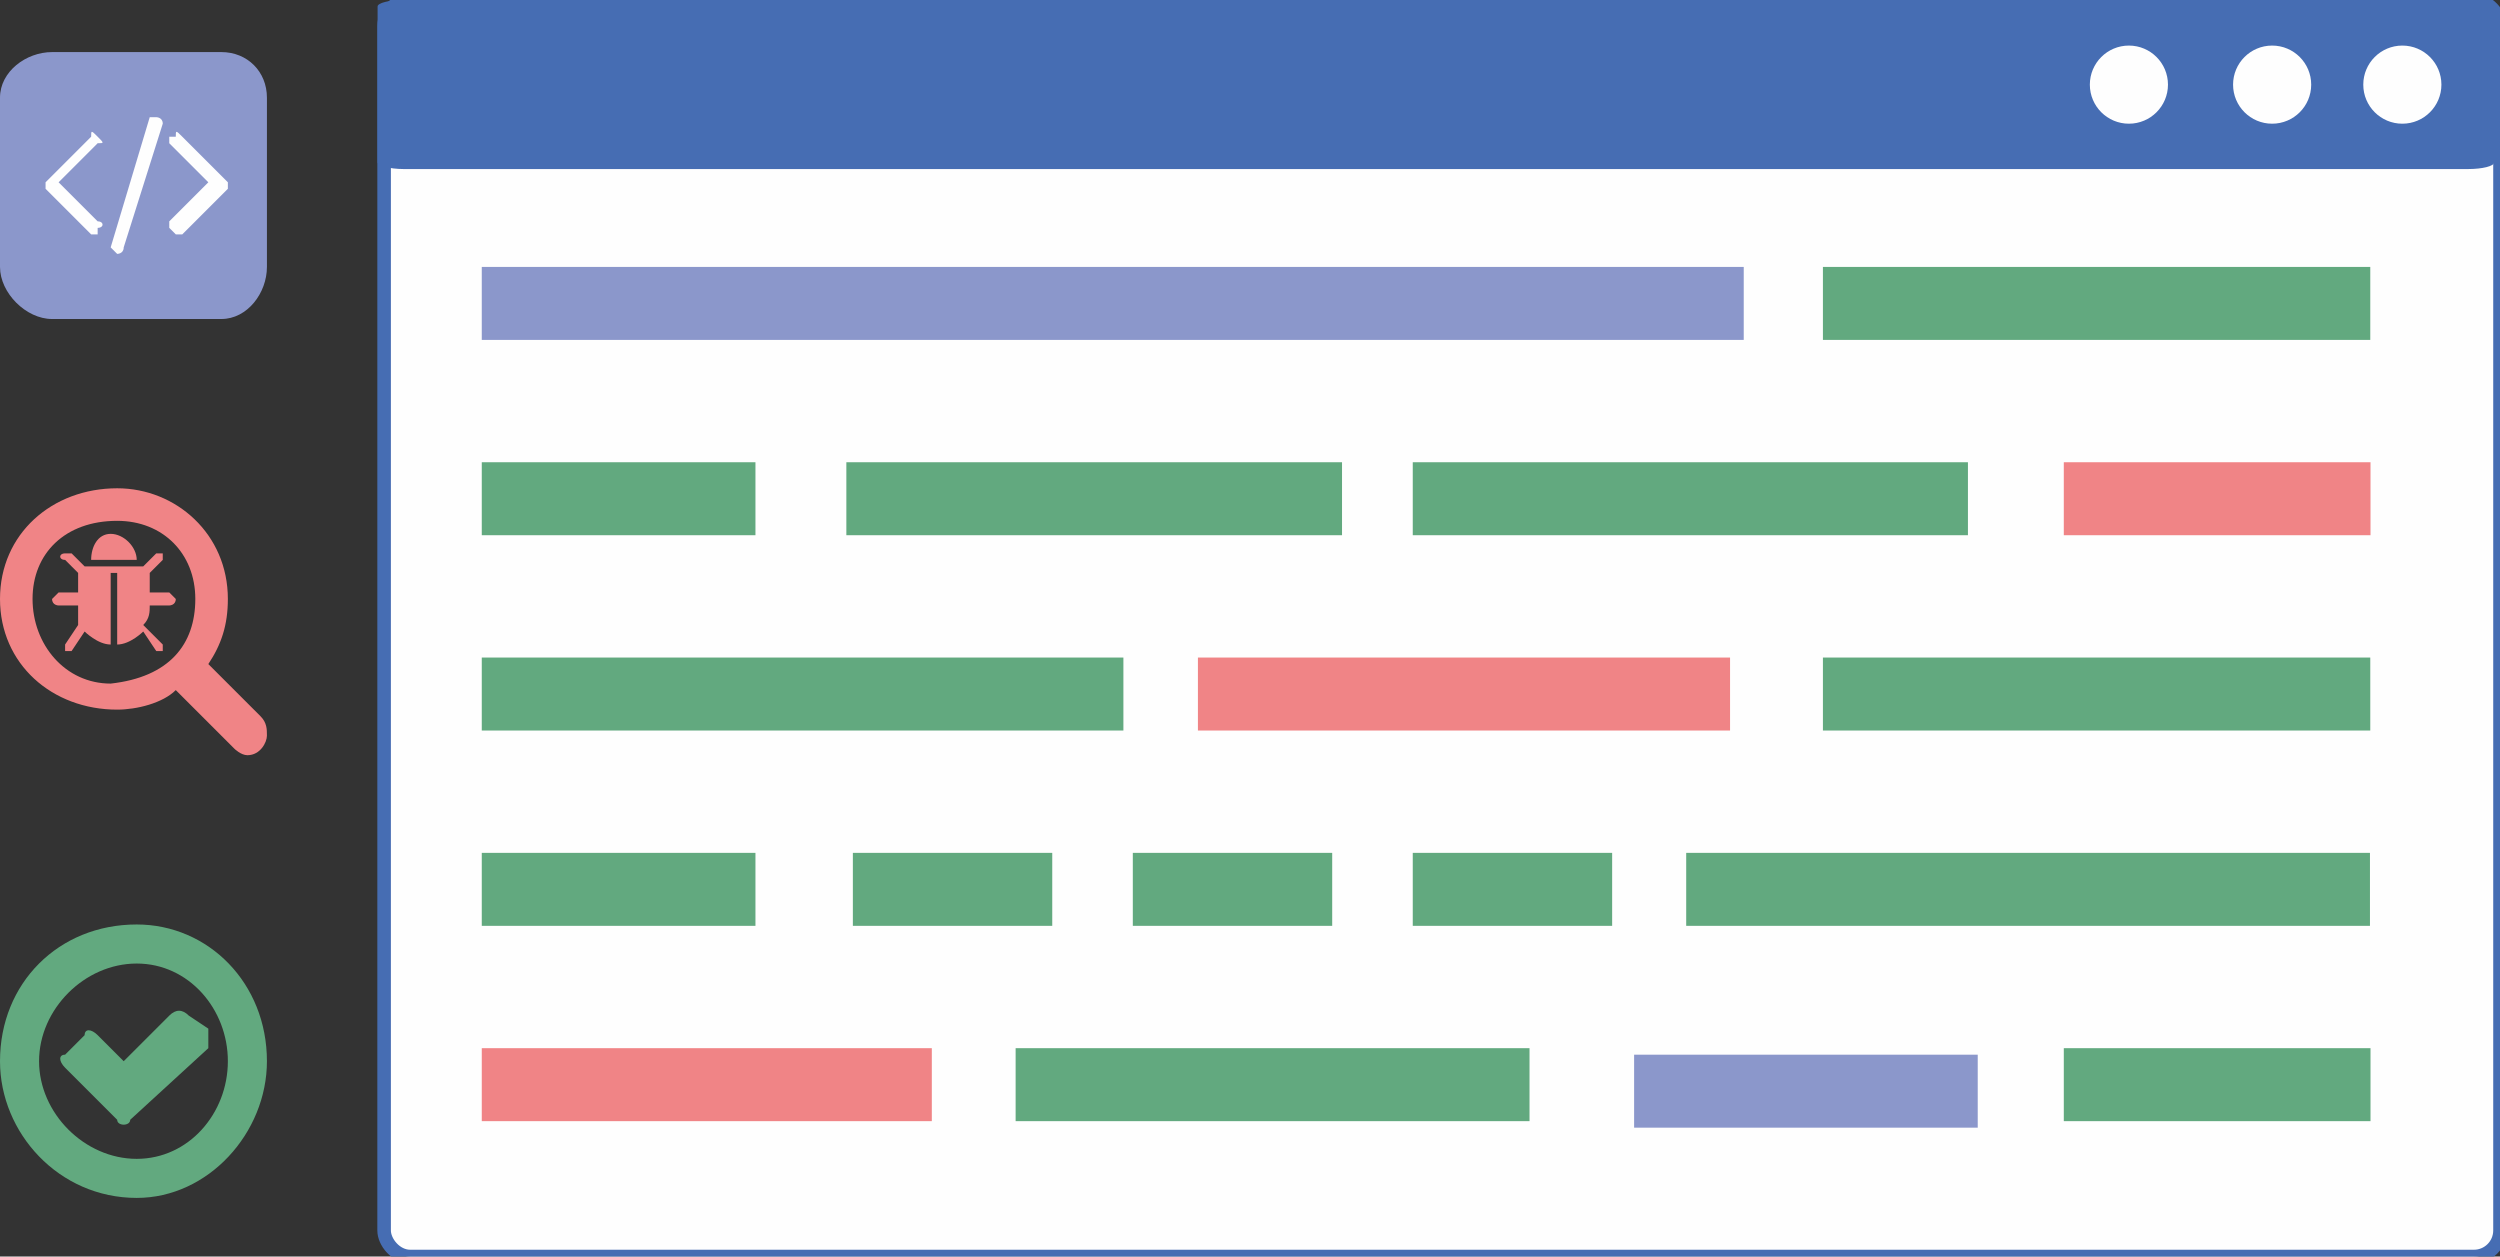 <?xml version="1.0" encoding="UTF-8"?>
<!DOCTYPE svg PUBLIC "-//W3C//DTD SVG 1.1//EN" "http://www.w3.org/Graphics/SVG/1.1/DTD/svg11.dtd">
<!-- Creator: CorelDRAW X7 -->
<svg xmlns="http://www.w3.org/2000/svg" xml:space="preserve" width="384px" height="193px" version="1.1" style="shape-rendering:geometricPrecision; text-rendering:geometricPrecision; image-rendering:optimizeQuality; fill-rule:evenodd; clip-rule:evenodd"
viewBox="0 0 384 193"
 xmlns:xlink="http://www.w3.org/1999/xlink">
 <rect x="0" y="0" width="384" height="193" fill="#333333" stroke="none"/>
 <defs>
  <style type="text/css">
   <![CDATA[
    .str0 {stroke:#466DB3;stroke-width:2.083}
    .fil0 {fill:#FEFEFE}
    .fil4 {fill:#F08486}
    .fil2 {fill:#8B97CB}
    .fil3 {fill:#62A97F}
    .fil1 {fill:#466DB3}
    .fil8 {fill:#FEFEFE;fill-rule:nonzero}
    .fil5 {fill:#F08486;fill-rule:nonzero}
    .fil7 {fill:#8B97CB;fill-rule:nonzero}
    .fil6 {fill:#62A97F;fill-rule:nonzero}
   ]]>
  </style>
 </defs>
 <g id="Слой_x0020_1">
  <g id="_329981872">
   <g>
    <rect class="fil0 str0" x="59" width="325" height="193" rx="4" ry="4"/>
    <rect class="fil1" x="58" width="325.087" height="25.966" rx="4" ry="1"/>
    <g>
     <circle class="fil0" cx="369" cy="13" r="6"/>
     <circle class="fil0" cx="349" cy="13" r="6"/>
     <circle class="fil0" cx="327" cy="13" r="6"/>
    </g>
    <rect class="fil2" x="74" y="41" width="193.838" height="11.21"/>
    <rect class="fil3" x="280" y="41" width="84.074" height="11.21"/>
    <rect class="fil3" x="74" y="71" width="42.037" height="11.21"/>
    <rect class="fil3" x="217" y="71" width="85.275" height="11.21"/>
    <rect class="fil4" x="317" y="71" width="47.11" height="11.21"/>
    <rect class="fil3" x="74" y="101" width="98.554" height="11.21"/>
    <rect class="fil4" x="184" y="101" width="81.737" height="11.21"/>
    <rect class="fil3" x="280" y="101" width="84.074" height="11.21"/>
    <rect class="fil3" x="74" y="131" width="42.037" height="11.21"/>
    <rect class="fil3" x="217" y="131" width="30.626" height="11.21"/>
    <rect class="fil3" x="259" y="131" width="105.026" height="11.21"/>
    <rect class="fil4" x="74" y="161" width="69.128" height="11.21"/>
    <rect class="fil3" x="156" y="161" width="78.935" height="11.21"/>
    <rect class="fil3" x="317" y="161" width="47.11" height="11.21"/>
    <rect class="fil3" x="130" y="71" width="76.135" height="11.21"/>
    <rect class="fil3" x="131" y="131" width="30.626" height="11.21"/>
    <rect class="fil3" x="174" y="131" width="30.626" height="11.21"/>
    <rect class="fil2" x="251" y="162" width="52.779" height="11.21"/>
   </g>
   <g>
    <path class="fil5" d="M30 92c0,7 -4,12 -13,13 -7,0 -12,-6 -12,-13 0,-7 5,-12 13,-12 7,0 12,5 12,12zm11 21c0,-1 0,-2 -1,-3l-8 -8c2,-3 3,-6 3,-10 0,-10 -8,-17 -17,-17 -10,0 -18,7 -18,17 0,10 8,17 18,17 3,0 7,-1 9,-3l9 9c0,0 1,1 2,1 2,0 3,-2 3,-3z"/>
    <path class="fil5" d="M27 92c0,0 -1,-1 -1,-1l-3 0c0,-1 0,-2 0,-3l2 -2c0,0 0,-1 0,-1 0,0 -1,0 -1,0l-2 2 -9 0 -2 -2c-1,0 -1,0 -1,0 -1,0 -1,1 0,1l2 2c0,1 0,2 0,3l-3 0c0,0 -1,1 -1,1 0,1 1,1 1,1l3 0c0,1 0,2 0,3l-2 3c0,0 0,0 0,1 0,0 0,0 0,0 1,0 1,0 1,0l2 -3c0,0 2,2 4,2l0 -11 1 0 0 11c2,0 4,-2 4,-2l2 3c0,0 0,0 0,0 1,0 1,0 1,0 0,-1 0,-1 0,-1l-3 -3c1,-1 1,-2 1,-3l3 0c0,0 1,0 1,-1zm-6 -6c0,-2 -2,-4 -4,-4 -2,0 -3,2 -3,4l7 0z"/>
   </g>
   <path class="fil6" d="M32 161c0,-1 0,-2 0,-3l-3 -2c-1,-1 -2,-1 -3,0l-7 7 -4 -4c-1,-1 -2,-1 -2,0l-3 3c-1,0 -1,1 0,2l8 8c0,1 2,1 2,0l12 -11zm3 2c0,8 -6,15 -14,15 -8,0 -15,-7 -15,-15 0,-8 7,-15 15,-15 8,0 14,7 14,15zm6 0c0,-12 -9,-21 -20,-21 -12,0 -21,9 -21,21 0,11 9,21 21,21 11,0 20,-10 20,-21z"/>
   <g>
    <path class="fil7" d="M41 15c0,-4 -3,-7 -7,-7l-26 0c-4,0 -8,3 -8,7l0 26c0,4 4,8 8,8l26 0c4,0 7,-4 7,-8l0 -26z"/>
    <path class="fil8" d="M15 35c1,0 1,-1 0,-1l-6 -6 6 -6c1,0 1,0 0,-1l0 0c-1,-1 -1,-1 -1,0l-7 7c0,0 0,0 0,1l7 7c0,0 0,0 1,0l0 -1zm10 -16c0,-1 -1,-1 -1,-1l-1 0c0,0 0,0 0,0l-6 20c0,0 0,0 0,0l1 1c0,0 1,0 1,-1l6 -19zm10 10c0,-1 0,-1 0,-1l-7 -7c-1,-1 -1,-1 -1,0l-1 0c0,1 0,1 0,1l6 6 -6 6c0,0 0,1 0,1l1 1c0,0 0,0 1,0l7 -7z"/>
   </g>
  </g>
 </g>
</svg>
